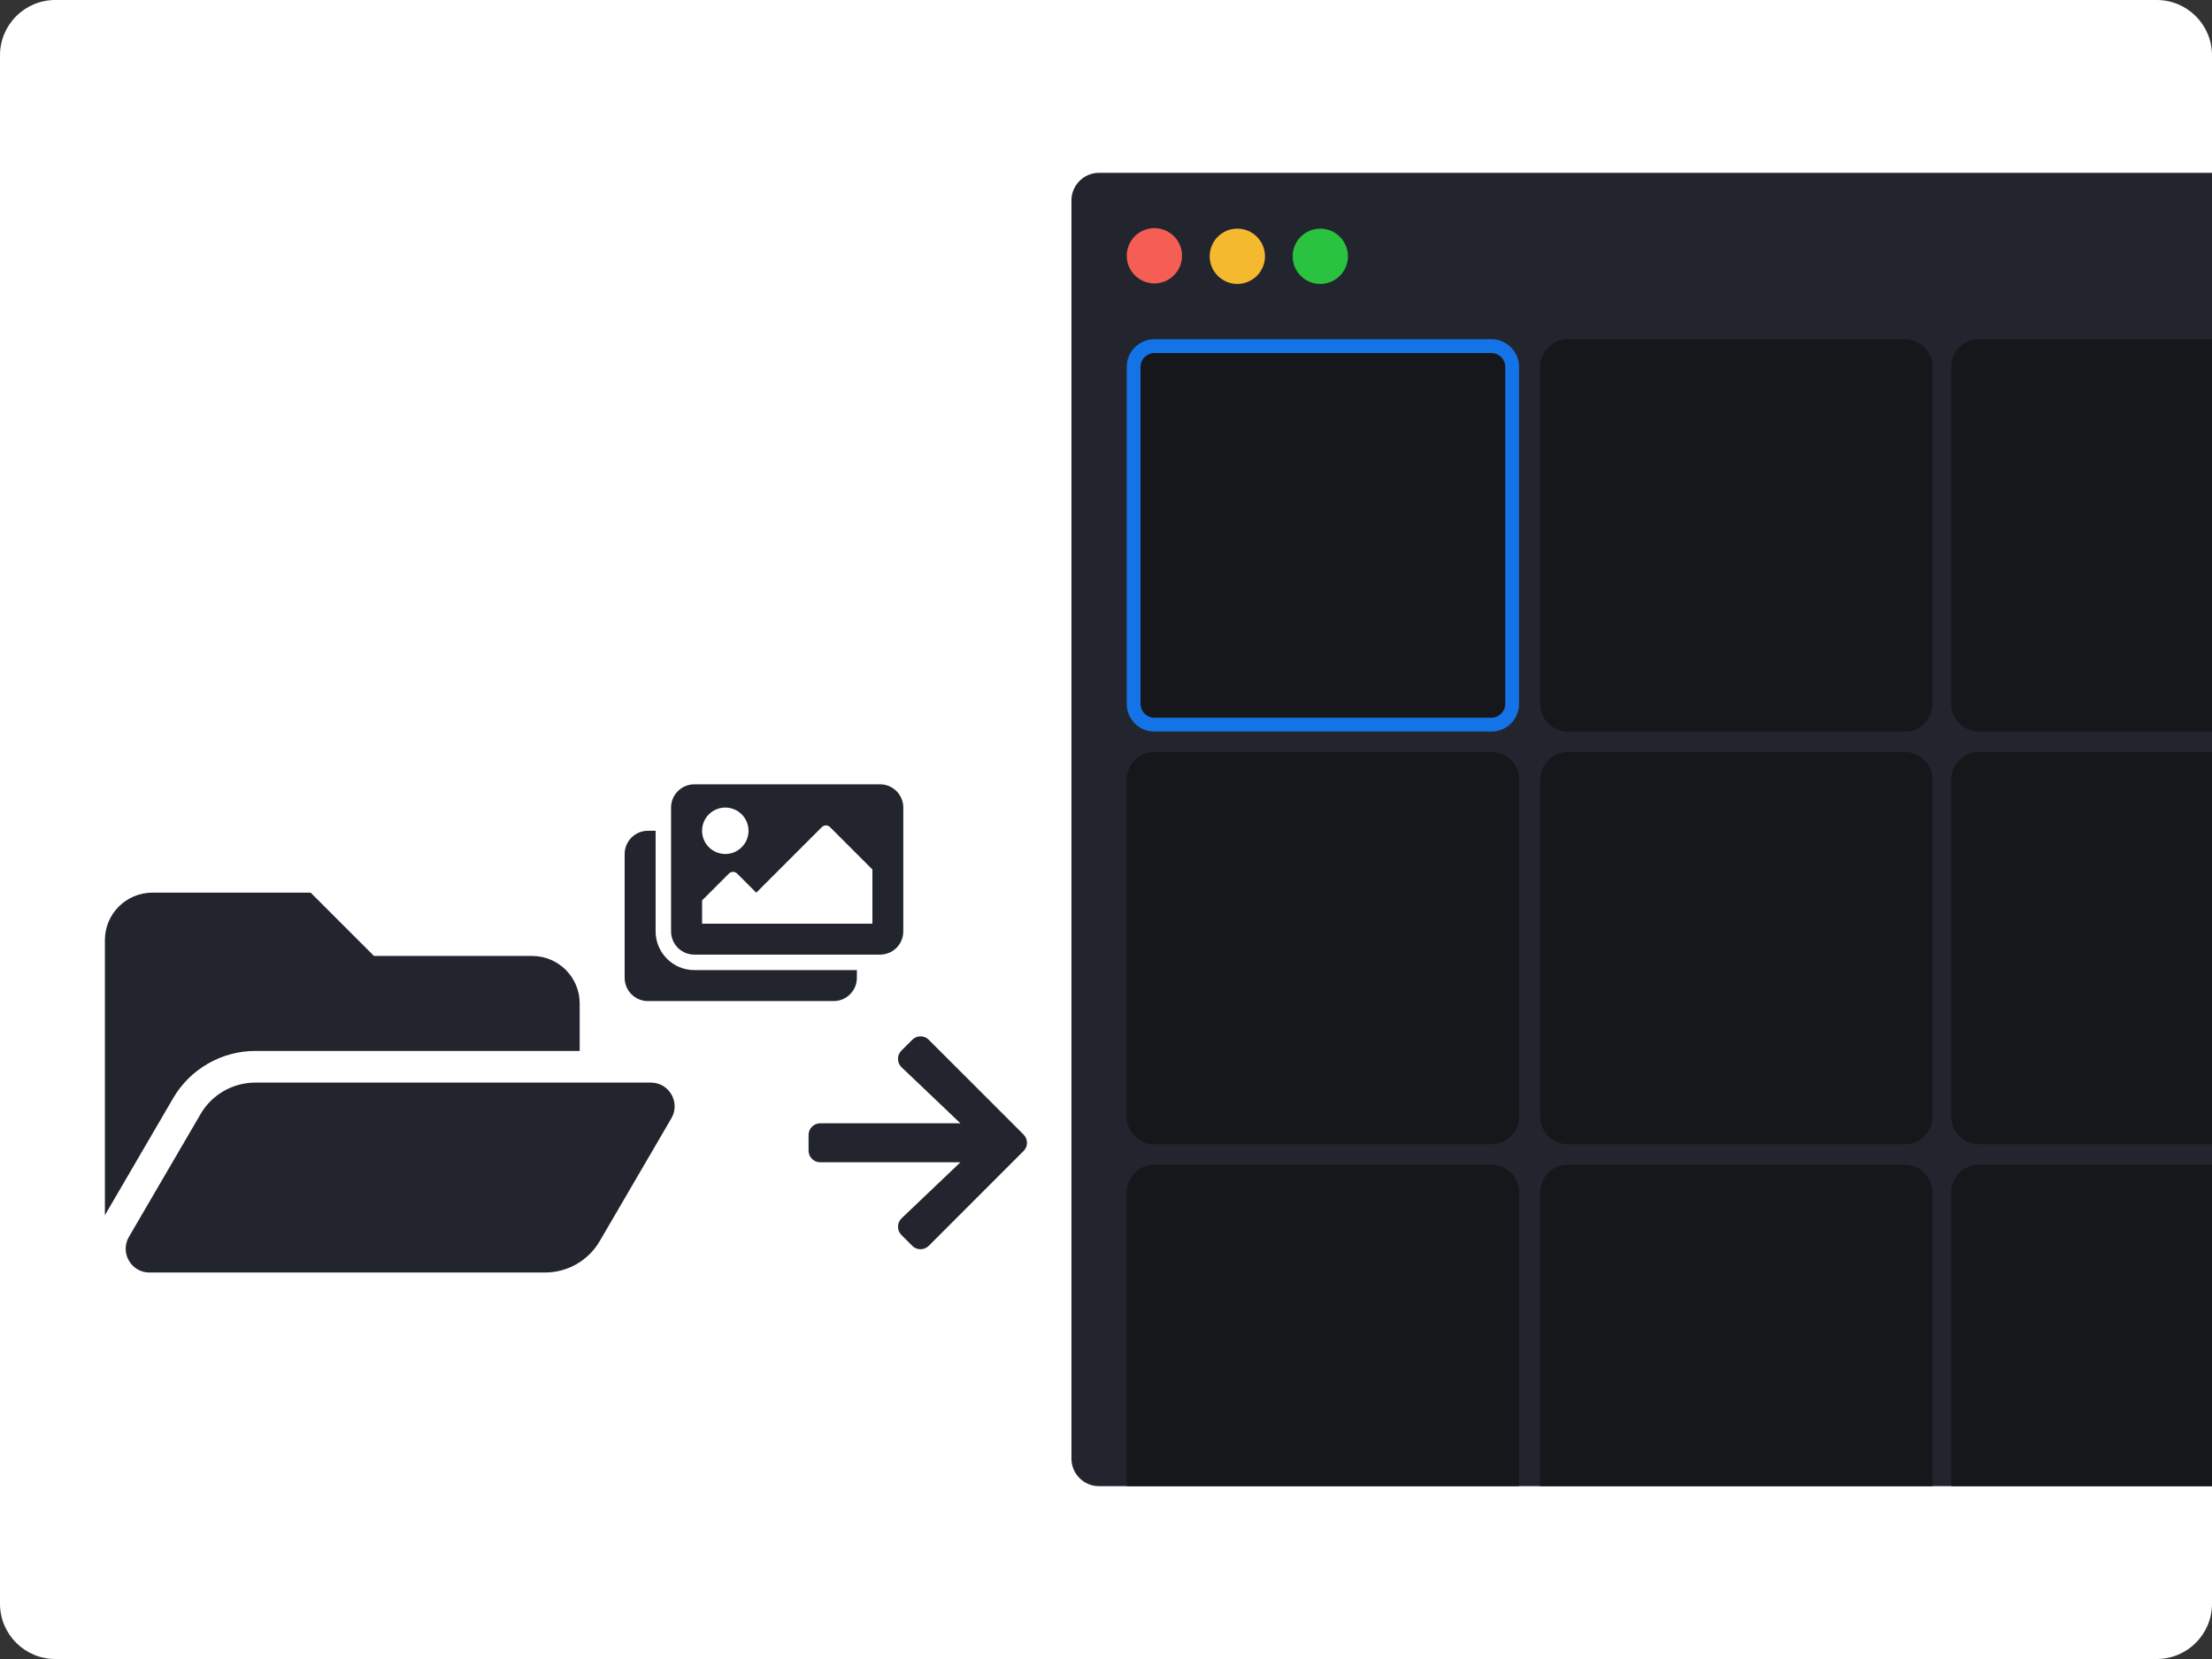 <svg style="enable-background:new 0 0 640 480" version="1.1" viewBox="0 0 640 480" xmlns="http://www.w3.org/2000/svg"><rect x="0" y="0" width="640" height="480" fill="#333333" stroke="none"/><style type="text/css">.st0{fill:#FFFFFF;}
	.st1{fill:#23252E;}
	.st2{fill:#F45E54;}
	.st3{fill:#F4B92E;}
	.st4{fill:#29C340;}
	.st5{fill:#15171A;}
	.st6{fill:#1473E6;}
	.st7{fill:#C8C8C8;}
	.st8{fill:none;}
	.st9{fill:#FF6157;}
	.st10{fill:#FFC12F;}</style><path class="st0" d="m624 480h-608c-8.84 0-16-7.16-16-16v-448c0-8.84 7.16-16 16-16h608c8.84 0 16 7.16 16 16v448c0 8.84-7.16 16-16 16z"/><path class="st1" d="m318 430h322v-380h-322c-4.42 0-8 3.58-8 8v364c0 4.42 3.58 8 8 8z"/><path class="st1" d="m260.81 303.97 3.13-3.13c1.33-1.33 3.47-1.33 4.78 0l27.42 27.41c1.33 1.33 1.33 3.47 0 4.78l-27.42 27.42c-1.33 1.33-3.47 1.33-4.78 0l-3.13-3.13c-1.34-1.34-1.31-3.53 0.06-4.84l17-16.19h-40.54c-1.88 0-3.39-1.51-3.39-3.39v-4.51c0-1.88 1.51-3.39 3.39-3.39h40.54l-17-16.19c-1.38-1.31-1.41-3.5-0.06-4.84z"/><circle class="st2" cx="334" cy="74" r="8"/><circle class="st3" cx="358" cy="74.15" r="8"/><circle class="st4" cx="382" cy="74.15" r="8"/><path class="st5" d="m334 209.67c-3.31 0-6-2.69-6-6v-97.51c0-3.31 2.69-6 6-6h97.51c3.31 0 6 2.69 6 6v97.51c0 3.31-2.69 6-6 6h-97.51z"/><path class="st6" d="m431.51 102.15c2.21 0 4 1.79 4 4v97.51c0 2.21-1.79 4-4 4h-97.51c-2.21 0-4-1.79-4-4v-97.51c0-2.21 1.79-4 4-4h97.51m0-4h-97.51c-4.42 0-8 3.58-8 8v97.51c0 4.42 3.58 8 8 8h97.51c4.42 0 8-3.58 8-8v-97.51c0-4.41-3.58-8-8-8z"/><path class="st5" d="m431.51 331.08h-97.51c-4.42 0-8-3.58-8-8v-97.51c0-4.42 3.58-8 8-8h97.51c4.42 0 8 3.58 8 8v97.51c0 4.42-3.58 8-8 8z"/><path class="st5" d="m551.14 211.67h-97.51c-4.42 0-8-3.58-8-8v-97.51c0-4.42 3.58-8 8-8h97.51c4.42 0 8 3.58 8 8v97.51c0 4.41-3.59 8-8 8z"/><path class="st5" d="m551.14 331.08h-97.51c-4.42 0-8-3.58-8-8v-97.51c0-4.42 3.58-8 8-8h97.51c4.42 0 8 3.58 8 8v97.51c0 4.42-3.59 8-8 8z"/><path class="st5" d="M640,211.67h-67.43c-4.42,0-8-3.58-8-8v-97.51c0-4.42,3.58-8,8-8H640V211.67z"/><path class="st5" d="M640,331.08h-67.43c-4.42,0-8-3.58-8-8v-97.51c0-4.42,3.58-8,8-8H640V331.08z"/><path class="st5" d="M439.51,430H326v-85.02c0-4.42,3.58-8,8-8h97.51c4.42,0,8,3.58,8,8V430z"/><path class="st5" d="M559.14,430H445.62v-85.02c0-4.42,3.58-8,8-8h97.51c4.42,0,8,3.58,8,8V430z"/><path class="st5" d="M640,430h-75.43v-85.02c0-4.42,3.58-8,8-8H640V430z"/><path class="st1" d="m247.92 280.68v2.24c0 3.71-3.01 6.72-6.72 6.72h-53.75c-3.71 0-6.72-3.01-6.72-6.72v-35.83c0-3.71 3.01-6.72 6.72-6.72h2.24v29.11c0 6.17 5.02 11.2 11.2 11.2h47.03zm13.43-11.2v-35.83c0-3.71-3.01-6.72-6.72-6.72h-53.75c-3.71 0-6.72 3.01-6.72 6.72v35.83c0 3.71 3.01 6.72 6.72 6.72h53.75c3.72 0 6.72-3.01 6.72-6.72zm-44.78-29.11c0 3.71-3.01 6.72-6.72 6.72s-6.72-3.01-6.72-6.72 3.01-6.72 6.72-6.72 6.72 3.01 6.72 6.72zm-13.44 20.15 7.77-7.77c0.66-0.66 1.72-0.66 2.38 0l5.53 5.53 18.97-18.97c0.66-0.66 1.72-0.66 2.38 0l12.25 12.25v15.68h-49.27v-6.72z"/><path class="st1" d="m194.25 323.56-20.73 35.53c-3.28 5.63-9.31 9.09-15.82 9.09h-114.46c-5.3 0-8.6-5.75-5.93-10.33l20.73-35.53c3.28-5.63 9.31-9.09 15.82-9.09h114.47c5.29 0 8.59 5.75 5.92 10.33zm-120.4-19.49h93.87v-13.74c0-7.59-6.15-13.74-13.74-13.74h-45.78l-18.32-18.32h-45.79c-7.59 0-13.74 6.15-13.74 13.74v79.58l19.77-33.89c4.9-8.4 14-13.63 23.73-13.63z"/></svg>
